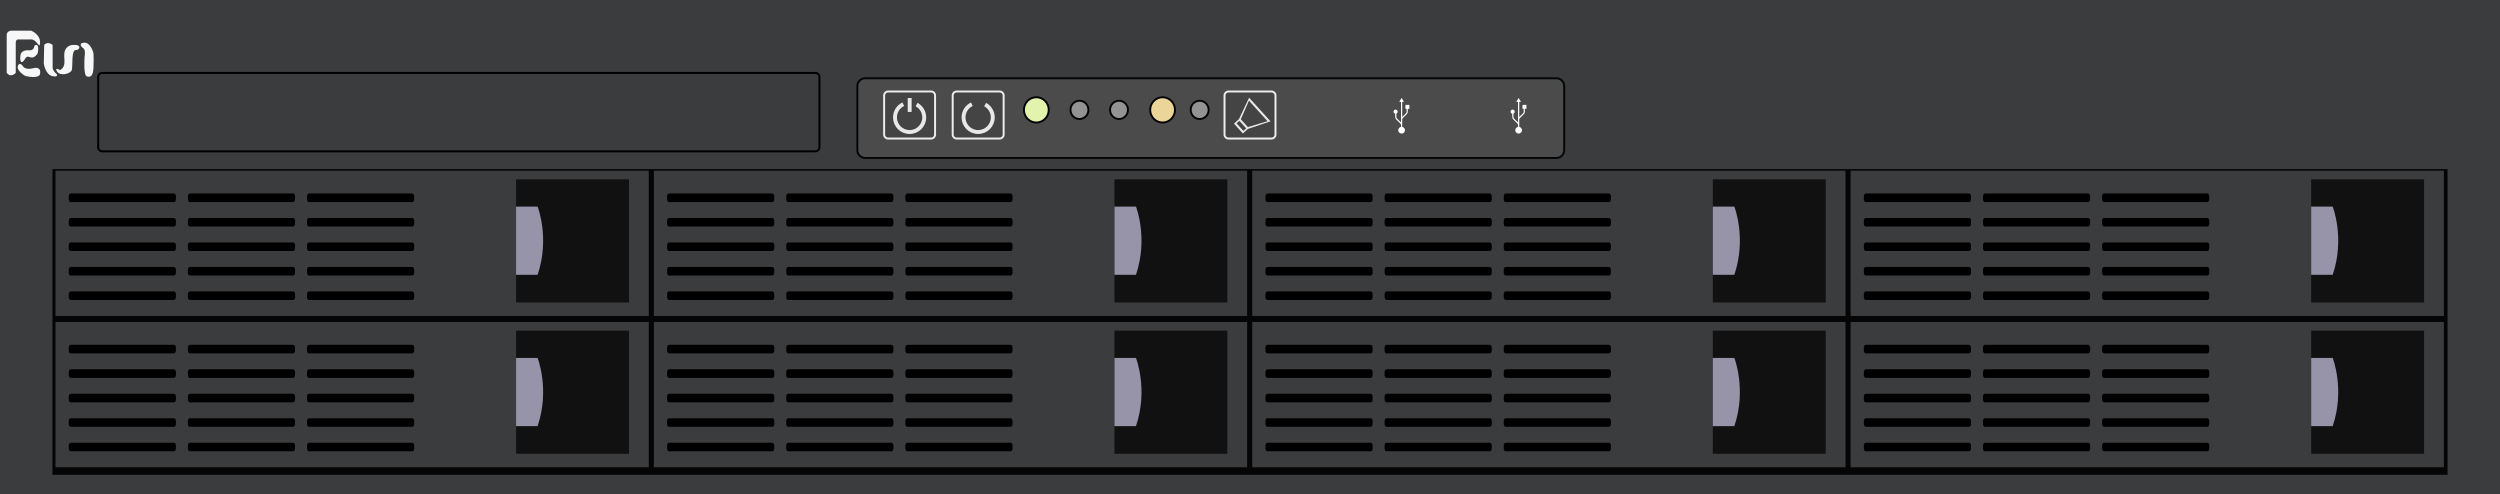 <?xml version="1.0" encoding="utf-8"?>
<!-- Generator: Adobe Illustrator 16.0.0, SVG Export Plug-In . SVG Version: 6.00 Build 0)  -->
<!DOCTYPE svg PUBLIC "-//W3C//DTD SVG 1.1//EN" "http://www.w3.org/Graphics/SVG/1.1/DTD/svg11.dtd">
<svg version="1.1" id="图层_1" xmlns="http://www.w3.org/2000/svg" xmlns:xlink="http://www.w3.org/1999/xlink" x="0px" y="0px"
	 width="1275.59px" height="252.28px" viewBox="0 0 1275.59 252.28" enable-background="new 0 0 1275.59 252.28"
	 xml:space="preserve">
<rect x="0" y="0" width="1275.59" height="252.28" fill="#808080" stroke="none"/>
<polygon fill="#3B3C3D" points="0.001,-0.002 0.001,126.14 0.001,252.283 1275.589,252.283 1275.589,126.14 1275.589,-0.002 "/>
<rect x="26.763" y="86.286" fill="#050505" width="1222.065" height="155.992"/>
<g>
	<rect x="28.32" y="87.078" fill="#3B3C3D" width="302.704" height="74.137"/>
	<rect x="263.322" y="91.507" fill="#111111" width="57.611" height="62.817"/>
	<path fill="#9794A9" d="M263.322,105.422h10.985c0,0,6.347,16.103,0,34.787h-10.985V105.422z"/>
	<path d="M89.756,101.646c0,0.806-0.438,1.457-0.977,1.457H36.051c-0.539,0-0.977-0.651-0.977-1.457v-1.458
		c0-0.805,0.438-1.458,0.977-1.458h52.729c0.539,0,0.977,0.653,0.977,1.458V101.646z"/>
	<path d="M89.756,114.136c0,0.805-0.438,1.458-0.977,1.458H36.051c-0.539,0-0.977-0.653-0.977-1.458v-1.458
		c0-0.806,0.438-1.458,0.977-1.458h52.729c0.539,0,0.977,0.652,0.977,1.458V114.136z"/>
	<path d="M89.756,126.625c0,0.806-0.438,1.458-0.977,1.458H36.051c-0.539,0-0.977-0.652-0.977-1.458v-1.457
		c0-0.806,0.438-1.458,0.977-1.458h52.729c0.539,0,0.977,0.652,0.977,1.458V126.625z"/>
	<path d="M89.756,139.115c0,0.807-0.438,1.459-0.977,1.459H36.051c-0.539,0-0.977-0.652-0.977-1.459v-1.457
		c0-0.805,0.438-1.457,0.977-1.457h52.729c0.539,0,0.977,0.652,0.977,1.457V139.115z"/>
	<path d="M89.756,151.607c0,0.805-0.438,1.457-0.977,1.457H36.051c-0.539,0-0.977-0.652-0.977-1.457v-1.459
		c0-0.805,0.438-1.457,0.977-1.457h52.729c0.539,0,0.977,0.652,0.977,1.457V151.607z"/>
	<path d="M150.541,101.646c0,0.806-0.438,1.457-0.977,1.457H96.836c-0.54,0-0.977-0.651-0.977-1.457v-1.458
		c0-0.805,0.437-1.458,0.977-1.458h52.729c0.539,0,0.977,0.653,0.977,1.458V101.646z"/>
	<path d="M150.541,114.136c0,0.805-0.438,1.458-0.977,1.458H96.836c-0.54,0-0.977-0.653-0.977-1.458v-1.458
		c0-0.806,0.437-1.458,0.977-1.458h52.729c0.539,0,0.977,0.652,0.977,1.458V114.136z"/>
	<path d="M150.541,126.625c0,0.806-0.438,1.458-0.977,1.458H96.836c-0.54,0-0.977-0.652-0.977-1.458v-1.457
		c0-0.806,0.437-1.458,0.977-1.458h52.729c0.539,0,0.977,0.652,0.977,1.458V126.625z"/>
	<path d="M150.541,139.115c0,0.807-0.438,1.459-0.977,1.459H96.836c-0.54,0-0.977-0.652-0.977-1.459v-1.457
		c0-0.805,0.437-1.457,0.977-1.457h52.729c0.539,0,0.977,0.652,0.977,1.457V139.115z"/>
	<path d="M150.541,151.607c0,0.805-0.438,1.457-0.977,1.457H96.836c-0.54,0-0.977-0.652-0.977-1.457v-1.459
		c0-0.805,0.437-1.457,0.977-1.457h52.729c0.539,0,0.977,0.652,0.977,1.457V151.607z"/>
	<path d="M211.326,101.646c0,0.806-0.438,1.457-0.977,1.457H157.62c-0.539,0-0.977-0.651-0.977-1.457v-1.458
		c0-0.805,0.438-1.458,0.977-1.458h52.729c0.539,0,0.977,0.653,0.977,1.458V101.646z"/>
	<path d="M211.326,114.136c0,0.805-0.438,1.458-0.977,1.458H157.62c-0.539,0-0.977-0.653-0.977-1.458v-1.458
		c0-0.806,0.438-1.458,0.977-1.458h52.729c0.539,0,0.977,0.652,0.977,1.458V114.136z"/>
	<path d="M211.326,126.625c0,0.806-0.438,1.458-0.977,1.458H157.62c-0.539,0-0.977-0.652-0.977-1.458v-1.457
		c0-0.806,0.438-1.458,0.977-1.458h52.729c0.539,0,0.977,0.652,0.977,1.458V126.625z"/>
	<path d="M211.326,139.115c0,0.807-0.438,1.459-0.977,1.459H157.62c-0.539,0-0.977-0.652-0.977-1.459v-1.457
		c0-0.805,0.438-1.457,0.977-1.457h52.729c0.539,0,0.977,0.652,0.977,1.457V139.115z"/>
	<path d="M211.326,151.607c0,0.805-0.438,1.457-0.977,1.457H157.62c-0.539,0-0.977-0.652-0.977-1.457v-1.459
		c0-0.805,0.438-1.457,0.977-1.457h52.729c0.539,0,0.977,0.652,0.977,1.457V151.607z"/>
</g>
<g>
	<rect x="333.628" y="87.078" fill="#3B3C3D" width="302.703" height="74.137"/>
	<rect x="568.63" y="91.507" fill="#111111" width="57.611" height="62.817"/>
	<path fill="#9794A9" d="M568.63,105.422h10.985c0,0,6.347,16.103,0,34.787H568.63V105.422z"/>
	<path d="M395.063,101.646c0,0.806-0.437,1.457-0.977,1.457h-52.729c-0.54,0-0.977-0.651-0.977-1.457v-1.458
		c0-0.805,0.437-1.458,0.977-1.458h52.729c0.54,0,0.977,0.653,0.977,1.458V101.646z"/>
	<path d="M395.063,114.136c0,0.805-0.437,1.458-0.977,1.458h-52.729c-0.54,0-0.977-0.653-0.977-1.458v-1.458
		c0-0.806,0.437-1.458,0.977-1.458h52.729c0.54,0,0.977,0.652,0.977,1.458V114.136z"/>
	<path d="M395.063,126.625c0,0.806-0.437,1.458-0.977,1.458h-52.729c-0.54,0-0.977-0.652-0.977-1.458v-1.457
		c0-0.806,0.437-1.458,0.977-1.458h52.729c0.54,0,0.977,0.652,0.977,1.458V126.625z"/>
	<path d="M395.063,139.115c0,0.807-0.437,1.459-0.977,1.459h-52.729c-0.54,0-0.977-0.652-0.977-1.459v-1.457
		c0-0.805,0.437-1.457,0.977-1.457h52.729c0.54,0,0.977,0.652,0.977,1.457V139.115z"/>
	<path d="M395.063,151.607c0,0.805-0.437,1.457-0.977,1.457h-52.729c-0.54,0-0.977-0.652-0.977-1.457v-1.459
		c0-0.805,0.437-1.457,0.977-1.457h52.729c0.54,0,0.977,0.652,0.977,1.457V151.607z"/>
	<path d="M455.849,101.646c0,0.806-0.438,1.457-0.977,1.457h-52.729c-0.539,0-0.976-0.651-0.976-1.457v-1.458
		c0-0.805,0.437-1.458,0.976-1.458h52.729c0.539,0,0.977,0.653,0.977,1.458V101.646z"/>
	<path d="M455.849,114.136c0,0.805-0.438,1.458-0.977,1.458h-52.729c-0.539,0-0.976-0.653-0.976-1.458v-1.458
		c0-0.806,0.437-1.458,0.976-1.458h52.729c0.539,0,0.977,0.652,0.977,1.458V114.136z"/>
	<path d="M455.849,126.625c0,0.806-0.438,1.458-0.977,1.458h-52.729c-0.539,0-0.976-0.652-0.976-1.458v-1.457
		c0-0.806,0.437-1.458,0.976-1.458h52.729c0.539,0,0.977,0.652,0.977,1.458V126.625z"/>
	<path d="M455.849,139.115c0,0.807-0.438,1.459-0.977,1.459h-52.729c-0.539,0-0.976-0.652-0.976-1.459v-1.457
		c0-0.805,0.437-1.457,0.976-1.457h52.729c0.539,0,0.977,0.652,0.977,1.457V139.115z"/>
	<path d="M455.849,151.607c0,0.805-0.438,1.457-0.977,1.457h-52.729c-0.539,0-0.976-0.652-0.976-1.457v-1.459
		c0-0.805,0.437-1.457,0.976-1.457h52.729c0.539,0,0.977,0.652,0.977,1.457V151.607z"/>
	<path d="M516.633,101.646c0,0.806-0.438,1.457-0.977,1.457h-52.729c-0.539,0-0.977-0.651-0.977-1.457v-1.458
		c0-0.805,0.438-1.458,0.977-1.458h52.729c0.539,0,0.977,0.653,0.977,1.458V101.646z"/>
	<path d="M516.633,114.136c0,0.805-0.438,1.458-0.977,1.458h-52.729c-0.539,0-0.977-0.653-0.977-1.458v-1.458
		c0-0.806,0.438-1.458,0.977-1.458h52.729c0.539,0,0.977,0.652,0.977,1.458V114.136z"/>
	<path d="M516.633,126.625c0,0.806-0.438,1.458-0.977,1.458h-52.729c-0.539,0-0.977-0.652-0.977-1.458v-1.457
		c0-0.806,0.438-1.458,0.977-1.458h52.729c0.539,0,0.977,0.652,0.977,1.458V126.625z"/>
	<path d="M516.633,139.115c0,0.807-0.438,1.459-0.977,1.459h-52.729c-0.539,0-0.977-0.652-0.977-1.459v-1.457
		c0-0.805,0.438-1.457,0.977-1.457h52.729c0.539,0,0.977,0.652,0.977,1.457V139.115z"/>
	<path d="M516.633,151.607c0,0.805-0.438,1.457-0.977,1.457h-52.729c-0.539,0-0.977-0.652-0.977-1.457v-1.459
		c0-0.805,0.438-1.457,0.977-1.457h52.729c0.539,0,0.977,0.652,0.977,1.457V151.607z"/>
</g>
<g>
	<rect x="638.936" y="87.078" fill="#3B3C3D" width="302.704" height="74.137"/>
	<rect x="873.938" y="91.507" fill="#111111" width="57.61" height="62.817"/>
	<path fill="#9794A9" d="M873.938,105.422h10.985c0,0,6.347,16.103,0,34.787h-10.985V105.422z"/>
	<path d="M700.371,101.646c0,0.806-0.438,1.457-0.977,1.457h-52.729c-0.54,0-0.977-0.651-0.977-1.457v-1.458
		c0-0.805,0.437-1.458,0.977-1.458h52.729c0.539,0,0.977,0.653,0.977,1.458V101.646z"/>
	<path d="M700.371,114.136c0,0.805-0.438,1.458-0.977,1.458h-52.729c-0.54,0-0.977-0.653-0.977-1.458v-1.458
		c0-0.806,0.437-1.458,0.977-1.458h52.729c0.539,0,0.977,0.652,0.977,1.458V114.136z"/>
	<path d="M700.371,126.625c0,0.806-0.438,1.458-0.977,1.458h-52.729c-0.54,0-0.977-0.652-0.977-1.458v-1.457
		c0-0.806,0.437-1.458,0.977-1.458h52.729c0.539,0,0.977,0.652,0.977,1.458V126.625z"/>
	<path d="M700.371,139.115c0,0.807-0.438,1.459-0.977,1.459h-52.729c-0.54,0-0.977-0.652-0.977-1.459v-1.457
		c0-0.805,0.437-1.457,0.977-1.457h52.729c0.539,0,0.977,0.652,0.977,1.457V139.115z"/>
	<path d="M700.371,151.607c0,0.805-0.438,1.457-0.977,1.457h-52.729c-0.54,0-0.977-0.652-0.977-1.457v-1.459
		c0-0.805,0.437-1.457,0.977-1.457h52.729c0.539,0,0.977,0.652,0.977,1.457V151.607z"/>
	<path d="M761.155,101.646c0,0.806-0.437,1.457-0.977,1.457H707.45c-0.539,0-0.977-0.651-0.977-1.457v-1.458
		c0-0.805,0.438-1.458,0.977-1.458h52.729c0.54,0,0.977,0.653,0.977,1.458V101.646z"/>
	<path d="M761.155,114.136c0,0.805-0.437,1.458-0.977,1.458H707.45c-0.539,0-0.977-0.653-0.977-1.458v-1.458
		c0-0.806,0.438-1.458,0.977-1.458h52.729c0.54,0,0.977,0.652,0.977,1.458V114.136z"/>
	<path d="M761.155,126.625c0,0.806-0.437,1.458-0.977,1.458H707.45c-0.539,0-0.977-0.652-0.977-1.458v-1.457
		c0-0.806,0.438-1.458,0.977-1.458h52.729c0.54,0,0.977,0.652,0.977,1.458V126.625z"/>
	<path d="M761.155,139.115c0,0.807-0.437,1.459-0.977,1.459H707.45c-0.539,0-0.977-0.652-0.977-1.459v-1.457
		c0-0.805,0.438-1.457,0.977-1.457h52.729c0.54,0,0.977,0.652,0.977,1.457V139.115z"/>
	<path d="M761.155,151.607c0,0.805-0.437,1.457-0.977,1.457H707.45c-0.539,0-0.977-0.652-0.977-1.457v-1.459
		c0-0.805,0.438-1.457,0.977-1.457h52.729c0.54,0,0.977,0.652,0.977,1.457V151.607z"/>
	<path d="M821.94,101.646c0,0.806-0.438,1.457-0.977,1.457h-52.729c-0.539,0-0.976-0.651-0.976-1.457v-1.458
		c0-0.805,0.437-1.458,0.976-1.458h52.729c0.539,0,0.977,0.653,0.977,1.458V101.646z"/>
	<path d="M821.94,114.136c0,0.805-0.438,1.458-0.977,1.458h-52.729c-0.539,0-0.976-0.653-0.976-1.458v-1.458
		c0-0.806,0.437-1.458,0.976-1.458h52.729c0.539,0,0.977,0.652,0.977,1.458V114.136z"/>
	<path d="M821.94,126.625c0,0.806-0.438,1.458-0.977,1.458h-52.729c-0.539,0-0.976-0.652-0.976-1.458v-1.457
		c0-0.806,0.437-1.458,0.976-1.458h52.729c0.539,0,0.977,0.652,0.977,1.458V126.625z"/>
	<path d="M821.94,139.115c0,0.807-0.438,1.459-0.977,1.459h-52.729c-0.539,0-0.976-0.652-0.976-1.459v-1.457
		c0-0.805,0.437-1.457,0.976-1.457h52.729c0.539,0,0.977,0.652,0.977,1.457V139.115z"/>
	<path d="M821.94,151.607c0,0.805-0.438,1.457-0.977,1.457h-52.729c-0.539,0-0.976-0.652-0.976-1.457v-1.459
		c0-0.805,0.437-1.457,0.976-1.457h52.729c0.539,0,0.977,0.652,0.977,1.457V151.607z"/>
</g>
<g>
	<rect x="944.243" y="87.078" fill="#3B3C3D" width="302.703" height="74.137"/>
	<rect x="1179.245" y="91.507" fill="#111111" width="57.611" height="62.817"/>
	<path fill="#9794A9" d="M1179.245,105.422h10.984c0,0,6.348,16.103,0,34.787h-10.984V105.422z"/>
	<path d="M1005.679,101.646c0,0.806-0.438,1.457-0.977,1.457h-52.729c-0.539,0-0.976-0.651-0.976-1.457v-1.458
		c0-0.805,0.437-1.458,0.976-1.458h52.729c0.539,0,0.977,0.653,0.977,1.458V101.646z"/>
	<path d="M1005.679,114.136c0,0.805-0.438,1.458-0.977,1.458h-52.729c-0.539,0-0.976-0.653-0.976-1.458v-1.458
		c0-0.806,0.437-1.458,0.976-1.458h52.729c0.539,0,0.977,0.652,0.977,1.458V114.136z"/>
	<path d="M1005.679,126.625c0,0.806-0.438,1.458-0.977,1.458h-52.729c-0.539,0-0.976-0.652-0.976-1.458v-1.457
		c0-0.806,0.437-1.458,0.976-1.458h52.729c0.539,0,0.977,0.652,0.977,1.458V126.625z"/>
	<path d="M1005.679,139.115c0,0.807-0.438,1.459-0.977,1.459h-52.729c-0.539,0-0.976-0.652-0.976-1.459v-1.457
		c0-0.805,0.437-1.457,0.976-1.457h52.729c0.539,0,0.977,0.652,0.977,1.457V139.115z"/>
	<path d="M1005.679,151.607c0,0.805-0.438,1.457-0.977,1.457h-52.729c-0.539,0-0.976-0.652-0.976-1.457v-1.459
		c0-0.805,0.437-1.457,0.976-1.457h52.729c0.539,0,0.977,0.652,0.977,1.457V151.607z"/>
	<path d="M1066.464,101.646c0,0.806-0.438,1.457-0.977,1.457h-52.729c-0.539,0-0.977-0.651-0.977-1.457v-1.458
		c0-0.805,0.438-1.458,0.977-1.458h52.729c0.539,0,0.977,0.653,0.977,1.458V101.646z"/>
	<path d="M1066.464,114.136c0,0.805-0.438,1.458-0.977,1.458h-52.729c-0.539,0-0.977-0.653-0.977-1.458v-1.458
		c0-0.806,0.438-1.458,0.977-1.458h52.729c0.539,0,0.977,0.652,0.977,1.458V114.136z"/>
	<path d="M1066.464,126.625c0,0.806-0.438,1.458-0.977,1.458h-52.729c-0.539,0-0.977-0.652-0.977-1.458v-1.457
		c0-0.806,0.438-1.458,0.977-1.458h52.729c0.539,0,0.977,0.652,0.977,1.458V126.625z"/>
	<path d="M1066.464,139.115c0,0.807-0.438,1.459-0.977,1.459h-52.729c-0.539,0-0.977-0.652-0.977-1.459v-1.457
		c0-0.805,0.438-1.457,0.977-1.457h52.729c0.539,0,0.977,0.652,0.977,1.457V139.115z"/>
	<path d="M1066.464,151.607c0,0.805-0.438,1.457-0.977,1.457h-52.729c-0.539,0-0.977-0.652-0.977-1.457v-1.459
		c0-0.805,0.438-1.457,0.977-1.457h52.729c0.539,0,0.977,0.652,0.977,1.457V151.607z"/>
	<path d="M1127.247,101.646c0,0.806-0.437,1.457-0.976,1.457h-52.729c-0.539,0-0.976-0.651-0.976-1.457v-1.458
		c0-0.805,0.437-1.458,0.976-1.458h52.729c0.539,0,0.976,0.653,0.976,1.458V101.646z"/>
	<path d="M1127.247,114.136c0,0.805-0.437,1.458-0.976,1.458h-52.729c-0.539,0-0.976-0.653-0.976-1.458v-1.458
		c0-0.806,0.437-1.458,0.976-1.458h52.729c0.539,0,0.976,0.652,0.976,1.458V114.136z"/>
	<path d="M1127.247,126.625c0,0.806-0.437,1.458-0.976,1.458h-52.729c-0.539,0-0.976-0.652-0.976-1.458v-1.457
		c0-0.806,0.437-1.458,0.976-1.458h52.729c0.539,0,0.976,0.652,0.976,1.458V126.625z"/>
	<path d="M1127.247,139.115c0,0.807-0.437,1.459-0.976,1.459h-52.729c-0.539,0-0.976-0.652-0.976-1.459v-1.457
		c0-0.805,0.437-1.457,0.976-1.457h52.729c0.539,0,0.976,0.652,0.976,1.457V139.115z"/>
	<path d="M1127.247,151.607c0,0.805-0.437,1.457-0.976,1.457h-52.729c-0.539,0-0.976-0.652-0.976-1.457v-1.459
		c0-0.805,0.437-1.457,0.976-1.457h52.729c0.539,0,0.976,0.652,0.976,1.457V151.607z"/>
</g>
<g>
	<rect x="28.32" y="164.281" fill="#3B3C3D" width="302.704" height="74.137"/>
	<rect x="263.322" y="168.711" fill="#111111" width="57.611" height="62.816"/>
	<path fill="#9794A9" d="M263.322,182.627h10.985c0,0,6.347,16.102,0,34.787h-10.985V182.627z"/>
	<path d="M89.756,178.85c0,0.807-0.438,1.457-0.977,1.457H36.051c-0.539,0-0.977-0.65-0.977-1.457v-1.457
		c0-0.805,0.438-1.459,0.977-1.459h52.729c0.539,0,0.977,0.654,0.977,1.459V178.85z"/>
	<path d="M89.756,191.34c0,0.805-0.438,1.459-0.977,1.459H36.051c-0.539,0-0.977-0.654-0.977-1.459v-1.457
		c0-0.807,0.438-1.459,0.977-1.459h52.729c0.539,0,0.977,0.652,0.977,1.459V191.34z"/>
	<path d="M89.756,203.83c0,0.805-0.438,1.459-0.977,1.459H36.051c-0.539,0-0.977-0.654-0.977-1.459v-1.457
		c0-0.807,0.438-1.459,0.977-1.459h52.729c0.539,0,0.977,0.652,0.977,1.459V203.83z"/>
	<path d="M89.756,216.32c0,0.805-0.438,1.457-0.977,1.457H36.051c-0.539,0-0.977-0.652-0.977-1.457v-1.457
		c0-0.807,0.438-1.459,0.977-1.459h52.729c0.539,0,0.977,0.652,0.977,1.459V216.32z"/>
	<path d="M89.756,228.811c0,0.805-0.438,1.457-0.977,1.457H36.051c-0.539,0-0.977-0.652-0.977-1.457v-1.457
		c0-0.807,0.438-1.457,0.977-1.457h52.729c0.539,0,0.977,0.65,0.977,1.457V228.811z"/>
	<path d="M150.541,178.85c0,0.807-0.438,1.457-0.977,1.457H96.836c-0.54,0-0.977-0.65-0.977-1.457v-1.457
		c0-0.805,0.437-1.459,0.977-1.459h52.729c0.539,0,0.977,0.654,0.977,1.459V178.85z"/>
	<path d="M150.541,191.34c0,0.805-0.438,1.459-0.977,1.459H96.836c-0.54,0-0.977-0.654-0.977-1.459v-1.457
		c0-0.807,0.437-1.459,0.977-1.459h52.729c0.539,0,0.977,0.652,0.977,1.459V191.34z"/>
	<path d="M150.541,203.83c0,0.805-0.438,1.459-0.977,1.459H96.836c-0.54,0-0.977-0.654-0.977-1.459v-1.457
		c0-0.807,0.437-1.459,0.977-1.459h52.729c0.539,0,0.977,0.652,0.977,1.459V203.83z"/>
	<path d="M150.541,216.32c0,0.805-0.438,1.457-0.977,1.457H96.836c-0.54,0-0.977-0.652-0.977-1.457v-1.457
		c0-0.807,0.437-1.459,0.977-1.459h52.729c0.539,0,0.977,0.652,0.977,1.459V216.32z"/>
	<path d="M150.541,228.811c0,0.805-0.438,1.457-0.977,1.457H96.836c-0.54,0-0.977-0.652-0.977-1.457v-1.457
		c0-0.807,0.437-1.457,0.977-1.457h52.729c0.539,0,0.977,0.65,0.977,1.457V228.811z"/>
	<path d="M211.326,178.85c0,0.807-0.438,1.457-0.977,1.457H157.62c-0.539,0-0.977-0.65-0.977-1.457v-1.457
		c0-0.805,0.438-1.459,0.977-1.459h52.729c0.539,0,0.977,0.654,0.977,1.459V178.85z"/>
	<path d="M211.326,191.34c0,0.805-0.438,1.459-0.977,1.459H157.62c-0.539,0-0.977-0.654-0.977-1.459v-1.457
		c0-0.807,0.438-1.459,0.977-1.459h52.729c0.539,0,0.977,0.652,0.977,1.459V191.34z"/>
	<path d="M211.326,203.83c0,0.805-0.438,1.459-0.977,1.459H157.62c-0.539,0-0.977-0.654-0.977-1.459v-1.457
		c0-0.807,0.438-1.459,0.977-1.459h52.729c0.539,0,0.977,0.652,0.977,1.459V203.83z"/>
	<path d="M211.326,216.32c0,0.805-0.438,1.457-0.977,1.457H157.62c-0.539,0-0.977-0.652-0.977-1.457v-1.457
		c0-0.807,0.438-1.459,0.977-1.459h52.729c0.539,0,0.977,0.652,0.977,1.459V216.32z"/>
	<path d="M211.326,228.811c0,0.805-0.438,1.457-0.977,1.457H157.62c-0.539,0-0.977-0.652-0.977-1.457v-1.457
		c0-0.807,0.438-1.457,0.977-1.457h52.729c0.539,0,0.977,0.65,0.977,1.457V228.811z"/>
</g>
<g>
	<rect x="333.628" y="164.281" fill="#3B3C3D" width="302.703" height="74.137"/>
	<rect x="568.63" y="168.711" fill="#111111" width="57.611" height="62.816"/>
	<path fill="#9794A9" d="M568.63,182.627h10.985c0,0,6.347,16.102,0,34.787H568.63V182.627z"/>
	<path d="M395.063,178.85c0,0.807-0.437,1.457-0.977,1.457h-52.729c-0.54,0-0.977-0.65-0.977-1.457v-1.457
		c0-0.805,0.437-1.459,0.977-1.459h52.729c0.54,0,0.977,0.654,0.977,1.459V178.85z"/>
	<path d="M395.063,191.34c0,0.805-0.437,1.459-0.977,1.459h-52.729c-0.54,0-0.977-0.654-0.977-1.459v-1.457
		c0-0.807,0.437-1.459,0.977-1.459h52.729c0.54,0,0.977,0.652,0.977,1.459V191.34z"/>
	<path d="M395.063,203.83c0,0.805-0.437,1.459-0.977,1.459h-52.729c-0.54,0-0.977-0.654-0.977-1.459v-1.457
		c0-0.807,0.437-1.459,0.977-1.459h52.729c0.54,0,0.977,0.652,0.977,1.459V203.83z"/>
	<path d="M395.063,216.32c0,0.805-0.437,1.457-0.977,1.457h-52.729c-0.54,0-0.977-0.652-0.977-1.457v-1.457
		c0-0.807,0.437-1.459,0.977-1.459h52.729c0.54,0,0.977,0.652,0.977,1.459V216.32z"/>
	<path d="M395.063,228.811c0,0.805-0.437,1.457-0.977,1.457h-52.729c-0.54,0-0.977-0.652-0.977-1.457v-1.457
		c0-0.807,0.437-1.457,0.977-1.457h52.729c0.54,0,0.977,0.65,0.977,1.457V228.811z"/>
	<path d="M455.849,178.85c0,0.807-0.438,1.457-0.977,1.457h-52.729c-0.539,0-0.976-0.65-0.976-1.457v-1.457
		c0-0.805,0.437-1.459,0.976-1.459h52.729c0.539,0,0.977,0.654,0.977,1.459V178.85z"/>
	<path d="M455.849,191.34c0,0.805-0.438,1.459-0.977,1.459h-52.729c-0.539,0-0.976-0.654-0.976-1.459v-1.457
		c0-0.807,0.437-1.459,0.976-1.459h52.729c0.539,0,0.977,0.652,0.977,1.459V191.34z"/>
	<path d="M455.849,203.83c0,0.805-0.438,1.459-0.977,1.459h-52.729c-0.539,0-0.976-0.654-0.976-1.459v-1.457
		c0-0.807,0.437-1.459,0.976-1.459h52.729c0.539,0,0.977,0.652,0.977,1.459V203.83z"/>
	<path d="M455.849,216.32c0,0.805-0.438,1.457-0.977,1.457h-52.729c-0.539,0-0.976-0.652-0.976-1.457v-1.457
		c0-0.807,0.437-1.459,0.976-1.459h52.729c0.539,0,0.977,0.652,0.977,1.459V216.32z"/>
	<path d="M455.849,228.811c0,0.805-0.438,1.457-0.977,1.457h-52.729c-0.539,0-0.976-0.652-0.976-1.457v-1.457
		c0-0.807,0.437-1.457,0.976-1.457h52.729c0.539,0,0.977,0.65,0.977,1.457V228.811z"/>
	<path d="M516.633,178.85c0,0.807-0.438,1.457-0.977,1.457h-52.729c-0.539,0-0.977-0.65-0.977-1.457v-1.457
		c0-0.805,0.438-1.459,0.977-1.459h52.729c0.539,0,0.977,0.654,0.977,1.459V178.85z"/>
	<path d="M516.633,191.34c0,0.805-0.438,1.459-0.977,1.459h-52.729c-0.539,0-0.977-0.654-0.977-1.459v-1.457
		c0-0.807,0.438-1.459,0.977-1.459h52.729c0.539,0,0.977,0.652,0.977,1.459V191.34z"/>
	<path d="M516.633,203.83c0,0.805-0.438,1.459-0.977,1.459h-52.729c-0.539,0-0.977-0.654-0.977-1.459v-1.457
		c0-0.807,0.438-1.459,0.977-1.459h52.729c0.539,0,0.977,0.652,0.977,1.459V203.83z"/>
	<path d="M516.633,216.32c0,0.805-0.438,1.457-0.977,1.457h-52.729c-0.539,0-0.977-0.652-0.977-1.457v-1.457
		c0-0.807,0.438-1.459,0.977-1.459h52.729c0.539,0,0.977,0.652,0.977,1.459V216.32z"/>
	<path d="M516.633,228.811c0,0.805-0.438,1.457-0.977,1.457h-52.729c-0.539,0-0.977-0.652-0.977-1.457v-1.457
		c0-0.807,0.438-1.457,0.977-1.457h52.729c0.539,0,0.977,0.65,0.977,1.457V228.811z"/>
</g>
<g>
	<rect x="638.936" y="164.281" fill="#3B3C3D" width="302.704" height="74.137"/>
	<rect x="873.938" y="168.711" fill="#111111" width="57.61" height="62.816"/>
	<path fill="#9794A9" d="M873.938,182.627h10.985c0,0,6.347,16.102,0,34.787h-10.985V182.627z"/>
	<path d="M700.371,178.85c0,0.807-0.438,1.457-0.977,1.457h-52.729c-0.54,0-0.977-0.65-0.977-1.457v-1.457
		c0-0.805,0.437-1.459,0.977-1.459h52.729c0.539,0,0.977,0.654,0.977,1.459V178.85z"/>
	<path d="M700.371,191.34c0,0.805-0.438,1.459-0.977,1.459h-52.729c-0.54,0-0.977-0.654-0.977-1.459v-1.457
		c0-0.807,0.437-1.459,0.977-1.459h52.729c0.539,0,0.977,0.652,0.977,1.459V191.34z"/>
	<path d="M700.371,203.83c0,0.805-0.438,1.459-0.977,1.459h-52.729c-0.54,0-0.977-0.654-0.977-1.459v-1.457
		c0-0.807,0.437-1.459,0.977-1.459h52.729c0.539,0,0.977,0.652,0.977,1.459V203.83z"/>
	<path d="M700.371,216.32c0,0.805-0.438,1.457-0.977,1.457h-52.729c-0.54,0-0.977-0.652-0.977-1.457v-1.457
		c0-0.807,0.437-1.459,0.977-1.459h52.729c0.539,0,0.977,0.652,0.977,1.459V216.32z"/>
	<path d="M700.371,228.811c0,0.805-0.438,1.457-0.977,1.457h-52.729c-0.54,0-0.977-0.652-0.977-1.457v-1.457
		c0-0.807,0.437-1.457,0.977-1.457h52.729c0.539,0,0.977,0.65,0.977,1.457V228.811z"/>
	<path d="M761.155,178.85c0,0.807-0.437,1.457-0.977,1.457H707.45c-0.539,0-0.977-0.65-0.977-1.457v-1.457
		c0-0.805,0.438-1.459,0.977-1.459h52.729c0.54,0,0.977,0.654,0.977,1.459V178.85z"/>
	<path d="M761.155,191.34c0,0.805-0.437,1.459-0.977,1.459H707.45c-0.539,0-0.977-0.654-0.977-1.459v-1.457
		c0-0.807,0.438-1.459,0.977-1.459h52.729c0.54,0,0.977,0.652,0.977,1.459V191.34z"/>
	<path d="M761.155,203.83c0,0.805-0.437,1.459-0.977,1.459H707.45c-0.539,0-0.977-0.654-0.977-1.459v-1.457
		c0-0.807,0.438-1.459,0.977-1.459h52.729c0.54,0,0.977,0.652,0.977,1.459V203.83z"/>
	<path d="M761.155,216.32c0,0.805-0.437,1.457-0.977,1.457H707.45c-0.539,0-0.977-0.652-0.977-1.457v-1.457
		c0-0.807,0.438-1.459,0.977-1.459h52.729c0.54,0,0.977,0.652,0.977,1.459V216.32z"/>
	<path d="M761.155,228.811c0,0.805-0.437,1.457-0.977,1.457H707.45c-0.539,0-0.977-0.652-0.977-1.457v-1.457
		c0-0.807,0.438-1.457,0.977-1.457h52.729c0.54,0,0.977,0.65,0.977,1.457V228.811z"/>
	<path d="M821.94,178.85c0,0.807-0.438,1.457-0.977,1.457h-52.729c-0.539,0-0.976-0.65-0.976-1.457v-1.457
		c0-0.805,0.437-1.459,0.976-1.459h52.729c0.539,0,0.977,0.654,0.977,1.459V178.85z"/>
	<path d="M821.94,191.34c0,0.805-0.438,1.459-0.977,1.459h-52.729c-0.539,0-0.976-0.654-0.976-1.459v-1.457
		c0-0.807,0.437-1.459,0.976-1.459h52.729c0.539,0,0.977,0.652,0.977,1.459V191.34z"/>
	<path d="M821.94,203.83c0,0.805-0.438,1.459-0.977,1.459h-52.729c-0.539,0-0.976-0.654-0.976-1.459v-1.457
		c0-0.807,0.437-1.459,0.976-1.459h52.729c0.539,0,0.977,0.652,0.977,1.459V203.83z"/>
	<path d="M821.94,216.32c0,0.805-0.438,1.457-0.977,1.457h-52.729c-0.539,0-0.976-0.652-0.976-1.457v-1.457
		c0-0.807,0.437-1.459,0.976-1.459h52.729c0.539,0,0.977,0.652,0.977,1.459V216.32z"/>
	<path d="M821.94,228.811c0,0.805-0.438,1.457-0.977,1.457h-52.729c-0.539,0-0.976-0.652-0.976-1.457v-1.457
		c0-0.807,0.437-1.457,0.976-1.457h52.729c0.539,0,0.977,0.65,0.977,1.457V228.811z"/>
</g>
<g>
	<rect x="944.243" y="164.281" fill="#3B3C3D" width="302.703" height="74.137"/>
	<rect x="1179.245" y="168.711" fill="#111111" width="57.611" height="62.816"/>
	<path fill="#9794A9" d="M1179.245,182.627h10.984c0,0,6.348,16.102,0,34.787h-10.984V182.627z"/>
	<path d="M1005.679,178.85c0,0.807-0.438,1.457-0.977,1.457h-52.729c-0.539,0-0.976-0.65-0.976-1.457v-1.457
		c0-0.805,0.437-1.459,0.976-1.459h52.729c0.539,0,0.977,0.654,0.977,1.459V178.85z"/>
	<path d="M1005.679,191.34c0,0.805-0.438,1.459-0.977,1.459h-52.729c-0.539,0-0.976-0.654-0.976-1.459v-1.457
		c0-0.807,0.437-1.459,0.976-1.459h52.729c0.539,0,0.977,0.652,0.977,1.459V191.34z"/>
	<path d="M1005.679,203.83c0,0.805-0.438,1.459-0.977,1.459h-52.729c-0.539,0-0.976-0.654-0.976-1.459v-1.457
		c0-0.807,0.437-1.459,0.976-1.459h52.729c0.539,0,0.977,0.652,0.977,1.459V203.83z"/>
	<path d="M1005.679,216.32c0,0.805-0.438,1.457-0.977,1.457h-52.729c-0.539,0-0.976-0.652-0.976-1.457v-1.457
		c0-0.807,0.437-1.459,0.976-1.459h52.729c0.539,0,0.977,0.652,0.977,1.459V216.32z"/>
	<path d="M1005.679,228.811c0,0.805-0.438,1.457-0.977,1.457h-52.729c-0.539,0-0.976-0.652-0.976-1.457v-1.457
		c0-0.807,0.437-1.457,0.976-1.457h52.729c0.539,0,0.977,0.65,0.977,1.457V228.811z"/>
	<path d="M1066.464,178.85c0,0.807-0.438,1.457-0.977,1.457h-52.729c-0.539,0-0.977-0.65-0.977-1.457v-1.457
		c0-0.805,0.438-1.459,0.977-1.459h52.729c0.539,0,0.977,0.654,0.977,1.459V178.85z"/>
	<path d="M1066.464,191.34c0,0.805-0.438,1.459-0.977,1.459h-52.729c-0.539,0-0.977-0.654-0.977-1.459v-1.457
		c0-0.807,0.438-1.459,0.977-1.459h52.729c0.539,0,0.977,0.652,0.977,1.459V191.34z"/>
	<path d="M1066.464,203.83c0,0.805-0.438,1.459-0.977,1.459h-52.729c-0.539,0-0.977-0.654-0.977-1.459v-1.457
		c0-0.807,0.438-1.459,0.977-1.459h52.729c0.539,0,0.977,0.652,0.977,1.459V203.83z"/>
	<path d="M1066.464,216.32c0,0.805-0.438,1.457-0.977,1.457h-52.729c-0.539,0-0.977-0.652-0.977-1.457v-1.457
		c0-0.807,0.438-1.459,0.977-1.459h52.729c0.539,0,0.977,0.652,0.977,1.459V216.32z"/>
	<path d="M1066.464,228.811c0,0.805-0.438,1.457-0.977,1.457h-52.729c-0.539,0-0.977-0.652-0.977-1.457v-1.457
		c0-0.807,0.438-1.457,0.977-1.457h52.729c0.539,0,0.977,0.65,0.977,1.457V228.811z"/>
	<path d="M1127.247,178.85c0,0.807-0.437,1.457-0.976,1.457h-52.729c-0.539,0-0.976-0.65-0.976-1.457v-1.457
		c0-0.805,0.437-1.459,0.976-1.459h52.729c0.539,0,0.976,0.654,0.976,1.459V178.85z"/>
	<path d="M1127.247,191.34c0,0.805-0.437,1.459-0.976,1.459h-52.729c-0.539,0-0.976-0.654-0.976-1.459v-1.457
		c0-0.807,0.437-1.459,0.976-1.459h52.729c0.539,0,0.976,0.652,0.976,1.459V191.34z"/>
	<path d="M1127.247,203.83c0,0.805-0.437,1.459-0.976,1.459h-52.729c-0.539,0-0.976-0.654-0.976-1.459v-1.457
		c0-0.807,0.437-1.459,0.976-1.459h52.729c0.539,0,0.976,0.652,0.976,1.459V203.83z"/>
	<path d="M1127.247,216.32c0,0.805-0.437,1.457-0.976,1.457h-52.729c-0.539,0-0.976-0.652-0.976-1.457v-1.457
		c0-0.807,0.437-1.459,0.976-1.459h52.729c0.539,0,0.976,0.652,0.976,1.459V216.32z"/>
	<path d="M1127.247,228.811c0,0.805-0.437,1.457-0.976,1.457h-52.729c-0.539,0-0.976-0.652-0.976-1.457v-1.457
		c0-0.807,0.437-1.457,0.976-1.457h52.729c0.539,0,0.976,0.65,0.976,1.457V228.811z"/>
</g>
<path fill="none" stroke="#000000" stroke-miterlimit="10" d="M418.112,75.214c0,1.104-0.896,2-2,2h-364c-1.104,0-2-0.896-2-2v-36
	c0-1.104,0.896-2,2-2h364c1.104,0,2,0.896,2,2V75.214z"/>
<path fill="#4B4B4C" stroke="#050505" stroke-miterlimit="10" d="M798.112,76.603c0,2.209-1.792,4-4,4H441.445c-2.209,0-4-1.791-4-4
	V43.936c0-2.209,1.791-4,4-4h352.667c2.208,0,4,1.791,4,4V76.603z"/>
<path fill="#444444" stroke="#EDEDED" stroke-miterlimit="10" d="M477.112,68.686c0,1.104-0.896,2-2,2h-22c-1.104,0-2-0.896-2-2v-20
	c0-1.104,0.896-2,2-2h22c1.104,0,2,0.896,2,2V68.686z"/>
<path fill="none" stroke="#E8E8E8" stroke-width="2" stroke-miterlimit="10" d="M467.669,53.341
	c2.326,1.265,3.906,3.729,3.906,6.563c0,4.123-3.342,7.462-7.463,7.462s-7.463-3.339-7.463-7.462c0-2.968,1.73-5.53,4.237-6.731"/>
<rect x="463.146" y="50.005" fill="#E8E8E8" width="2" height="7.103"/>
<path fill="#444444" stroke="#EDEDED" stroke-miterlimit="10" d="M512.093,68.686c0,1.104-0.896,2-2,2h-22c-1.105,0-2-0.896-2-2v-20
	c0-1.104,0.895-2,2-2h22c1.104,0,2,0.896,2,2V68.686z"/>
<path fill="none" stroke="#E8E8E8" stroke-width="2" stroke-miterlimit="10" d="M502.649,53.341
	c2.326,1.265,3.906,3.729,3.906,6.563c0,4.123-3.342,7.462-7.463,7.462s-7.463-3.339-7.463-7.462c0-2.968,1.729-5.53,4.237-6.731"/>
<path fill="#444444" stroke="#EDEDED" stroke-miterlimit="10" d="M650.795,68.686c0,1.104-0.896,2-2,2h-22c-1.104,0-2-0.896-2-2v-20
	c0-1.104,0.896-2,2-2h22c1.104,0,2,0.896,2,2V68.686z"/>
<path fill="#E8E8E8" d="M637.328,49.832l-5.159,10.917l-2.568,2.329l4.565,5.037l2.572-2.332l11.532-3.882L637.328,49.832z
	 M646.736,61.835l-10.02,2.998l-3.604-3.976l4.145-9.48L646.736,61.835z M634.426,66.776l-3.468-3.825l1.415-1.282l3.468,3.824
	L634.426,66.776z"/>
<g>
	<path fill="#FFFFFF" d="M715.147,49.965l-1.205,2.009h0.896v9.001v0.8v0.723l-2.044-2.041c-0.187-0.187-0.291-0.442-0.291-0.702
		V57.95c0.373-0.163,0.635-0.539,0.635-0.973c0-0.586-0.472-1.061-1.06-1.061c-0.586,0-1.061,0.475-1.061,1.061
		c0,0.521,0.373,0.952,0.865,1.042v1.735c0,0.422,0.175,0.836,0.475,1.139l2.195,2.195c0.183,0.184,0.285,0.428,0.285,0.685v0.271
		v0.714c-0.801,0.146-1.406,0.844-1.406,1.683c0,0.949,0.766,1.718,1.715,1.718s1.715-0.769,1.715-1.718
		c0-0.839-0.608-1.537-1.406-1.683v-0.714v-0.271v-1.998v-0.8c0-0.26,0.103-0.501,0.282-0.682l2.105-2.105
		c0.303-0.303,0.469-0.705,0.469-1.133v-1.52h0.807v-2.013h-2.012v2.013h0.585v1.52c0,0.262-0.102,0.51-0.289,0.696l-1.947,1.948
		v-7.726h0.895L715.147,49.965z"/>
</g>
<g>
	<path fill="#FFFFFF" d="M774.868,49.965l-1.205,2.009h0.896v9.001v0.8v0.723l-2.044-2.041c-0.187-0.187-0.291-0.442-0.291-0.702
		V57.95c0.373-0.163,0.635-0.539,0.635-0.973c0-0.586-0.472-1.061-1.06-1.061c-0.586,0-1.061,0.475-1.061,1.061
		c0,0.521,0.373,0.952,0.865,1.042v1.735c0,0.422,0.174,0.836,0.475,1.139l2.195,2.195c0.184,0.184,0.285,0.428,0.285,0.685v0.271
		v0.714c-0.801,0.146-1.406,0.844-1.406,1.683c0,0.949,0.766,1.718,1.715,1.718s1.715-0.769,1.715-1.718
		c0-0.839-0.608-1.537-1.406-1.683v-0.714v-0.271v-1.998v-0.8c0-0.26,0.102-0.501,0.282-0.682l2.105-2.105
		c0.303-0.303,0.469-0.705,0.469-1.133v-1.52h0.807v-2.013h-2.012v2.013h0.585v1.52c0,0.262-0.102,0.51-0.288,0.696l-1.948,1.948
		v-7.726h0.894L774.868,49.965z"/>
</g>
<ellipse fill="#E1F3AC" stroke="#050505" stroke-miterlimit="10" cx="528.778" cy="56.067" rx="6.333" ry="6.459"/>
<ellipse fill="#939393" stroke="#050505" stroke-miterlimit="10" cx="550.778" cy="56.067" rx="4.576" ry="4.667"/>
<ellipse fill="#939393" stroke="#050505" stroke-miterlimit="10" cx="570.957" cy="56.067" rx="4.576" ry="4.667"/>
<ellipse fill="#939393" stroke="#050505" stroke-miterlimit="10" cx="612.112" cy="56.067" rx="4.576" ry="4.667"/>
<ellipse fill="#EBD598" stroke="#050505" stroke-miterlimit="10" cx="593.195" cy="56.067" rx="6.333" ry="6.459"/>
<g>
	<path fill="#F7F7F7" d="M3.423,37.162V17.478c0,0,0.194-1.624,2.272-1.818h10.2c0,0,4.677,1.818,4.547,6.042
		c-0.13,4.223-1.624-2.274-5.132-1.56H8.879c0,0-0.844,0.39-0.844,1.56v15.46C8.035,37.162,5.631,40.021,3.423,37.162z"/>
	<path fill="#F7F7F7" d="M17.649,23.195c0,0-0.293,2.469-2.177,2.437s-4.84-0.163-5.1,2.988c-0.26,3.15,0.683,4.319,2.469,1.331
		s3.021,1.917,6.366-2.663C19.208,27.288,20.507,21.636,17.649,23.195z"/>
	<path fill="#F7F7F7" d="M9.789,32.615c0,0,1.147-0.107,1.753,0.975c0.607,1.082,2.188,2.057,5.501,1.191
		c3.313-0.866,3.941,1.472,3.227,3.421c0,0-0.91,2.014-7.298,0.585C12.972,38.787,6.931,35.496,9.789,32.615z"/>
	<path fill="#F7F7F7" d="M22.564,22.922c0,0,1.646-2.155,4.288,0v11.901c0,0,0.395,1.754,2.1,2.955c0,0,1.023,1.786-2.258,1.056
		c-3.279-0.73-4.352-5.749-4.352-6.643L22.564,22.922z"/>
	<path fill="#F7F7F7" d="M37.332,22.922c0,0-3.118-0.139-4.244,3.022c-1.125,3.162,1.43,7.622-2.425,9.831
		c0,0-3.098-1.862-1.56,0.704s6.995,1.233,7.547-0.812c0.552-2.047-0.324-10.167,1.949-10.102
		C40.873,25.631,41.848,22.553,37.332,22.922z"/>
	<path fill="#F7F7F7" d="M41.273,22.264c0,0-0.606,1.125,1.3,2.426c0,0,1.169,0.563,0.606,3.983c0,0-0.823,10.453,1.342,10.337
		c0,0,2.901,1.443,3.161-4.144c0,0,0.347-7.448-0.216-8.488C47.467,26.378,45.562,19.925,41.273,22.264z"/>
</g>
</svg>
